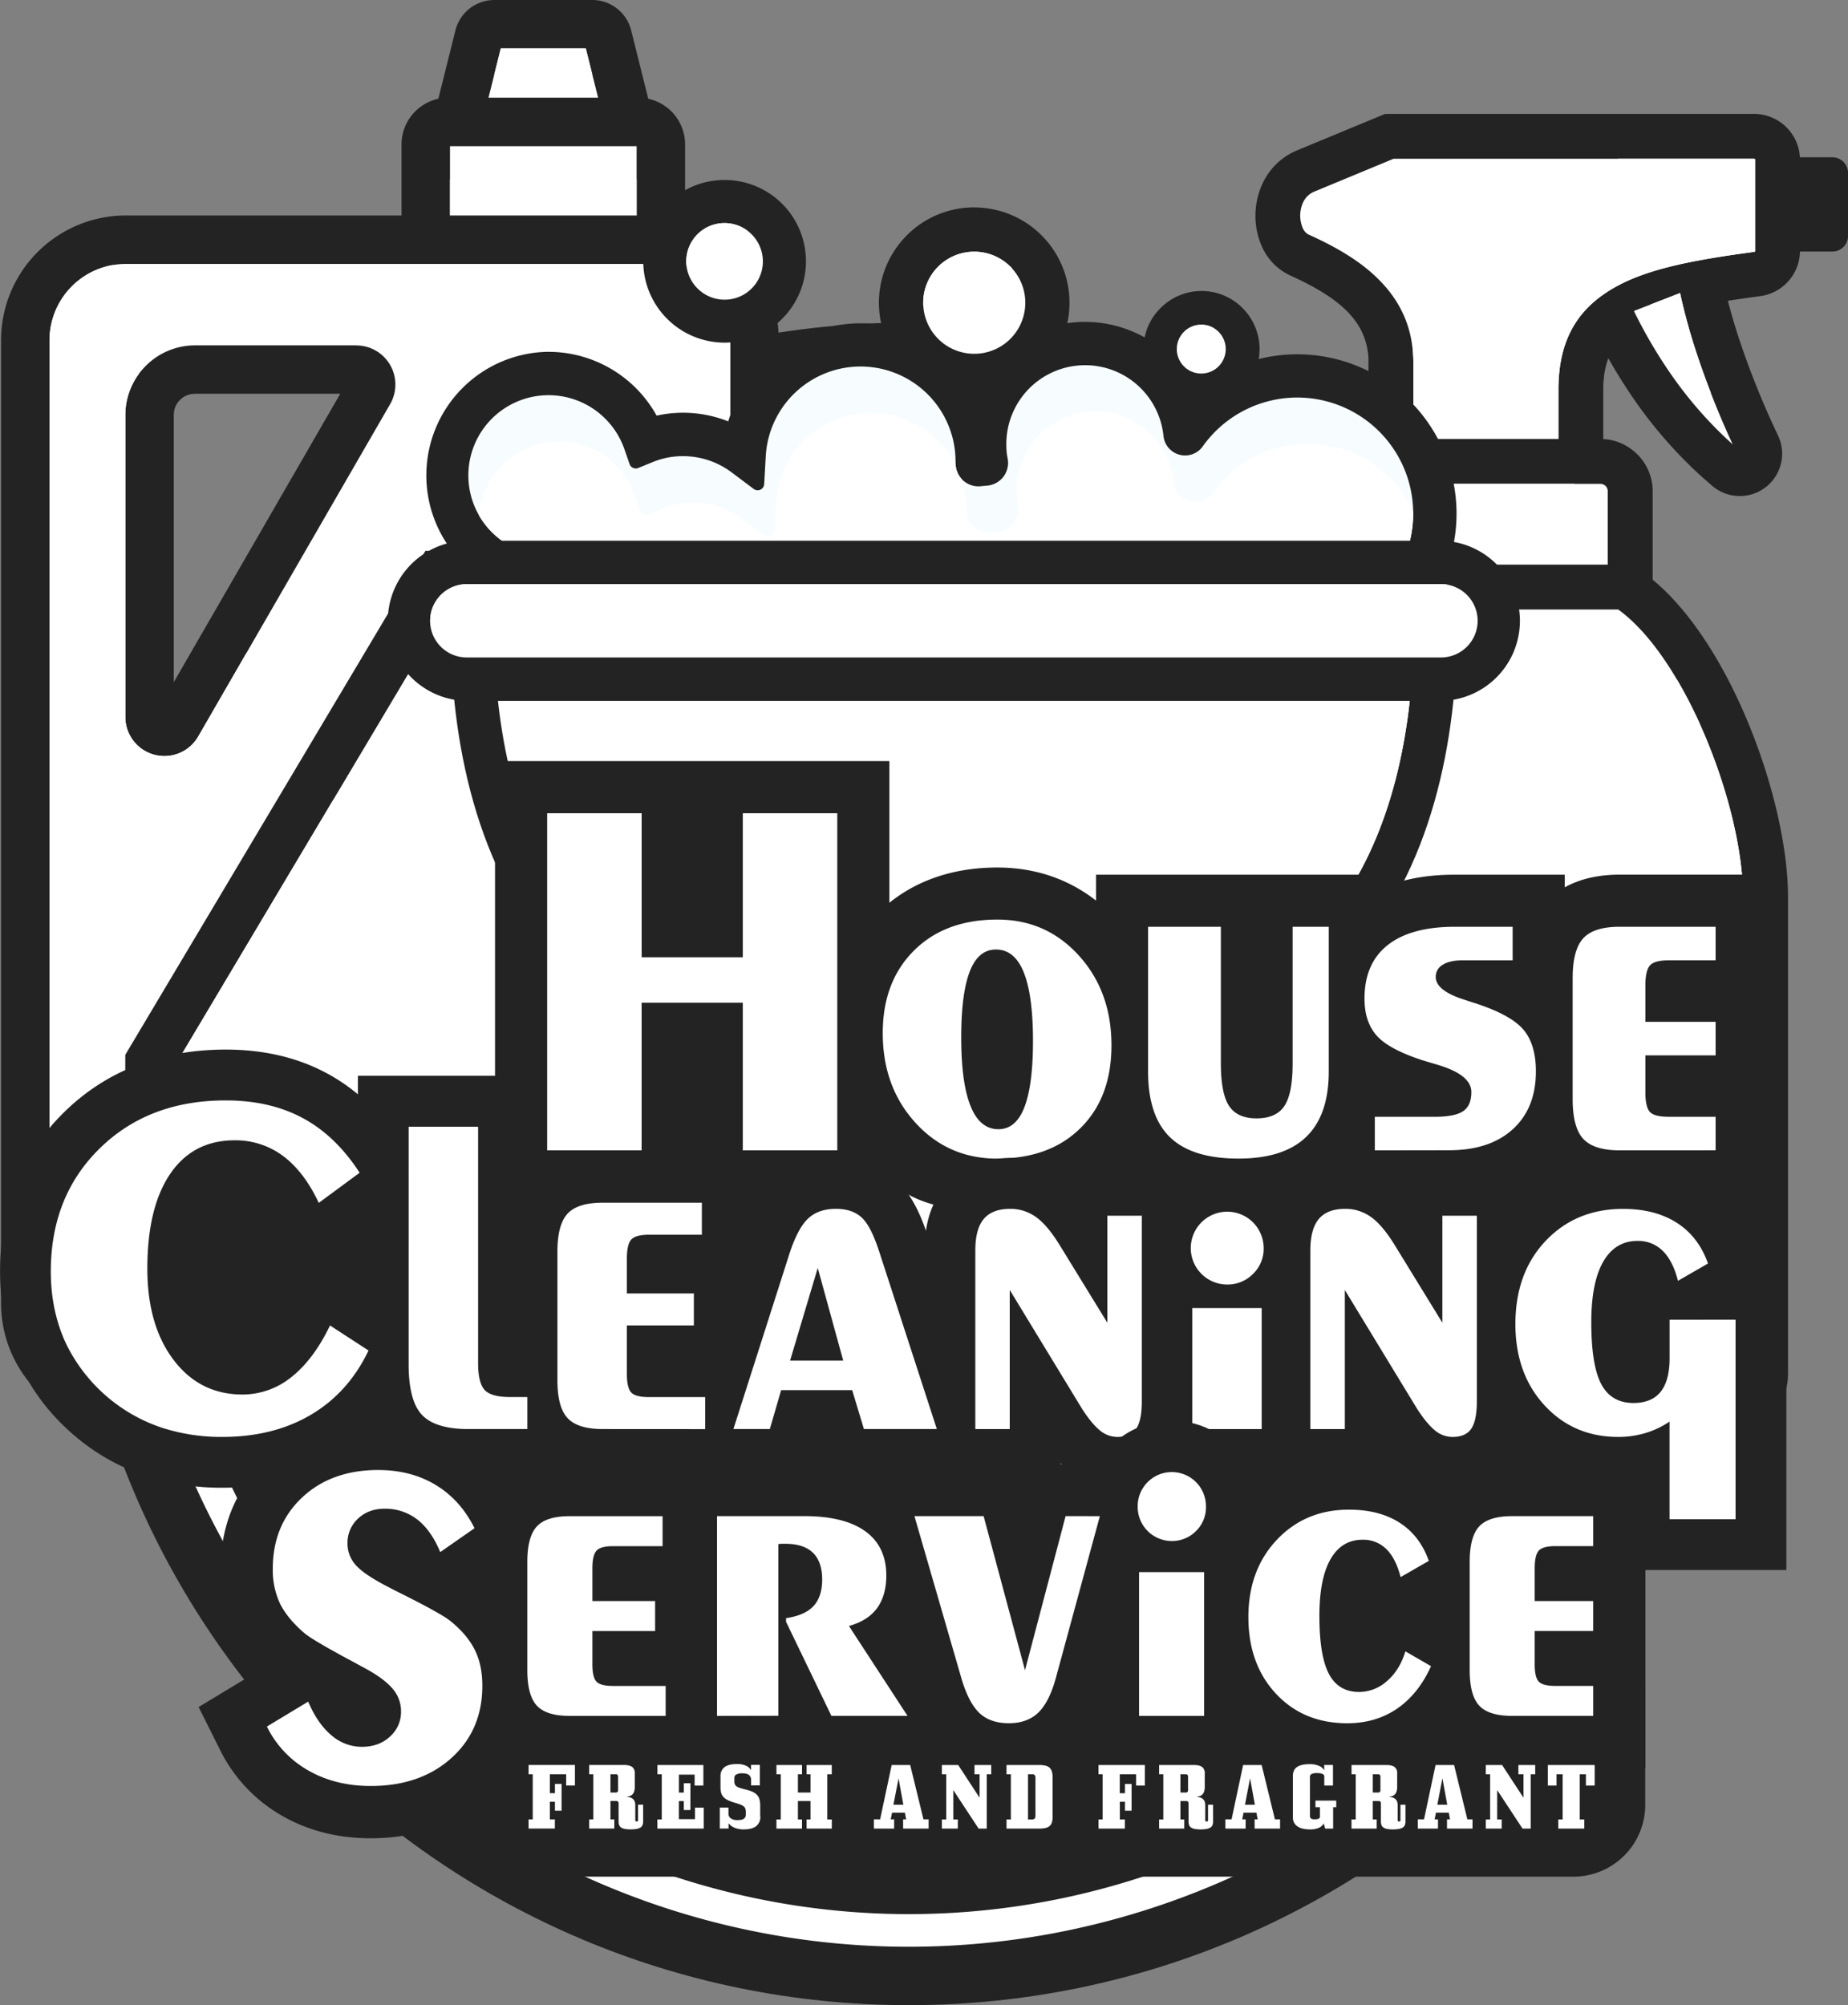 <svg id="Layer_1" data-name="Layer 1" xmlns="http://www.w3.org/2000/svg" viewBox="0 0 1161.07 1259.63"><rect x="0" y="0" width="1161.07" height="1259.63" fill="#808080" stroke="none"/><defs><style>.cls-1,.cls-4{fill:#232323}.cls-1,.cls-3{fill-rule:evenodd}.cls-2,.cls-3{fill:#fff}</style></defs><path class="cls-1" d="M2134.21 572.84c291.87 0 528.48 236.61 528.48 528.49s-236.61 528.48-528.48 528.48-528.49-236.61-528.49-528.48 236.61-528.49 528.49-528.49z" transform="translate(-1563.22 -370.19)"/><path class="cls-2" d="M2134.21 609.53a491.8 491.8 0 11-347.76 144.05 490.26 490.26 0 01347.76-144.05zM2467.49 768a471.34 471.34 0 10138.05 333.29A469.87 469.87 0 002467.49 768z" transform="translate(-1563.22 -370.19)"/><path class="cls-3" d="M2134.21 819.56c155.61 0 281.76 126.15 281.76 281.77s-126.15 281.76-281.76 281.76-281.77-126.15-281.77-281.76 126.15-281.77 281.77-281.77z" transform="translate(-1563.22 -370.19)"/><path class="cls-4" d="M1935.39 370.19h-61.64a25.22 25.22 0 00-24.38 19.05L1825.69 484h157.77l-23.69-94.77a25.22 25.22 0 00-24.38-19.05z" transform="translate(-1563.22 -370.19)"/><path class="cls-2" d="M314.64 30.45h53.41l13.23 52.92h-79.87l13.23-52.92z"/><path class="cls-2" d="M314.64 30.45h53.41l4.17 16.67h-61.75l4.17-16.67z"/><path class="cls-4" d="M1964.31 431.57h-119.48a29.38 29.38 0 00-29.34 29.34v90.59a29.4 29.4 0 0029.34 29.34h119.48a29.38 29.38 0 0029.34-29.34v-90.59a29.36 29.36 0 00-29.34-29.34z" transform="translate(-1563.22 -370.19)"/><path class="cls-2" d="M282.72 91.83h117.26v88.37H282.72V91.83z"/><path class="cls-2" d="M399.98 112.64v67.56H282.72v-67.56h117.26z"/><path class="cls-4" d="M1974.3 505.55h-332.18a78.43 78.43 0 00-78.24 78.24v605.27a78.44 78.44 0 0078.24 78.25h332.18a78.46 78.46 0 0078.25-78.25V583.79a78.44 78.44 0 00-78.25-78.24zm-288.65 112H1777l-104.6 181.18V630.82a13.17 13.17 0 013.84-9.34l.06-.06a13.19 13.19 0 019.34-3.84z" transform="translate(-1563.22 -370.19)"/><path class="cls-2" d="M1642.12 536h332.18a48 48 0 0147.8 47.8v605.27a48 48 0 01-47.8 47.8h-332.18a48 48 0 01-47.8-47.8V583.79a48 48 0 0147.8-47.8zm145 51.15h-101.47a43.61 43.61 0 00-30.81 12.85l-.06.06a43.58 43.58 0 00-12.82 30.8v189.71a24.54 24.54 0 0045.81 12.27L1808.37 624a24.57 24.57 0 00-21.25-36.81z" transform="translate(-1563.22 -370.19)"/><path class="cls-2" d="M2022.1 1098.26v90.8a48 48 0 01-47.8 47.8h-332.18a48 48 0 01-47.8-47.8V583.79a48.07 48.07 0 0139.85-47.13c4.34 21.28 9.7 44.22 16.34 68.33a43.32 43.32 0 00-8.55 25.83v189.75a24.54 24.54 0 0045.81 12.27l30.33-52.53c59.14 115.47 153.22 233.45 304 317.93z" transform="translate(-1563.22 -370.19)"/><path class="cls-4" d="M1928.92 716.24h-98.43q-94.29 158.29-188.56 316.59v105.79a45.48 45.48 0 0013.38 32.14h.06a45.42 45.42 0 0032.13 13.38h241.42a45.65 45.65 0 0045.57-45.57V761.81a45.42 45.42 0 00-13.37-32.19 45.44 45.44 0 00-32.17-13.41z" transform="translate(-1563.22 -370.19)"/><path class="cls-2" d="M1847.61 746.69h81.31a15 15 0 0110.67 4.39v.06a15.08 15.08 0 014.46 10.67v376.81a15.23 15.23 0 01-15.13 15.13H1687.5a15.07 15.07 0 01-10.67-4.4l-.06-.06a15.05 15.05 0 01-4.4-10.67v-97.71l175.24-294.22z" transform="translate(-1563.22 -370.19)"/><path class="cls-2" d="M1944.05 1048.13v90.49a15.23 15.23 0 01-15.13 15.13H1687.5a15.07 15.07 0 01-10.67-4.4l-.06-.06a15.05 15.05 0 01-4.4-10.67v-97.71l100.53-168.79a738.69 738.69 0 00171.15 176z" transform="translate(-1563.22 -370.19)"/><path class="cls-4" d="M2436.06 441.74h229.22a28.76 28.76 0 0120.36 8.45 28.71 28.71 0 018.48 20.33v57.18a28.81 28.81 0 01-25 28.52c-33.37 4.49-59.68 9.14-76.7 18.47-14.21 7.79-21.9 19.9-21.9 40.34v77.65H2423V597h.05c-.21-13.33-5.63-23.49-13.84-31.62-9.22-9.13-22.24-16.2-35.89-22.37l-.28-.16a36.14 36.14 0 01-17.59-19.25 47.08 47.08 0 01-3.44-18.94 47.58 47.58 0 014.56-19.39 41.22 41.22 0 0121.71-20.67l55.06-22.81z" transform="translate(-1563.22 -370.19)"/><path class="cls-4" d="M2643.57 533.13c1.72 13.18 5.89 30.56 12.56 50.73a526.14 526.14 0 0024.21 59.93 26.61 26.61 0 01-41.23 31.72l-4.94-4.31q-3.12-2.76-5-4.52a283.3 283.3 0 01-39.91-46.49 340.23 340.23 0 01-31.36-56.68l-5.9-13.38 89.23-34.78 2.32 17.78z" transform="translate(-1563.22 -370.19)"/><path class="cls-1" d="M2678.79 469h35.71a9.84 9.84 0 019.8 9.8v39.61a9.84 9.84 0 01-9.8 9.81h-35.71a4.16 4.16 0 01-4.14-4.15v-50.89a4.16 4.16 0 014.14-4.15z" transform="translate(-1563.22 -370.19)"/><path class="cls-2" d="M2629.37 592.67a370.25 370.25 0 01-10.59-38.41l-29 11.29a302.54 302.54 0 0022.56 38.68 255 255 0 0035.93 41.86l3.58 3.29a549.32 549.32 0 01-22.53-56.71z" transform="translate(-1563.22 -370.19)"/><path class="cls-2" d="M2629.37 592.67a370.25 370.25 0 01-10.59-38.41l-19 7.42a297.08 297.08 0 0017.76 29.26 261.31 261.31 0 0020.74 26.37c-3.33-8.54-6.29-16.78-8.89-24.64z" transform="translate(-1563.22 -370.19)"/><path class="cls-2" d="M2665.28 469.93h-226.54L2389 490.54a13.54 13.54 0 00-7.07 6.79 20.05 20.05 0 00-.46 15.54 8.88 8.88 0 003.44 4.45c16.2 7.3 32 16 44.16 28.08 13.17 13 21.82 29.5 22.1 51.39l.06.16v67.57h91.1v-49.46c0-32.44 12.82-52 36.55-65 20.94-11.47 50-16.75 86.5-21.66a.7.7 0 00.43-.21.81.81 0 00.09-.45v-57.19a.6.6 0 00-.14-.43h-.05a.65.65 0 00-.43-.19z" transform="translate(-1563.22 -370.19)"/><path class="cls-2" d="M2665.28 469.93h-85.43c-26.93 43.62-68.89 89.46-129 120 .21 2.22.34 4.49.37 6.83l.06.16v67.57h91.1v-49.43c0-32.44 12.82-52 36.55-65 20.94-11.47 50-16.75 86.5-21.66a.7.7 0 00.43-.21.81.81 0 00.09-.45v-57.19a.6.6 0 00-.14-.43h-.05a.65.65 0 00-.43-.19z" transform="translate(-1563.22 -370.19)"/><path class="cls-4" d="M2415.76 645.94h152.94a32.71 32.71 0 0123.17 9.65h.05a32.71 32.71 0 019.65 23.17v64.14a32.69 32.69 0 01-9.65 23.16l-.05.06a32.75 32.75 0 01-23.17 9.64h-152.94a32.75 32.75 0 01-23.17-9.64l-.05-.06a32.68 32.68 0 01-9.64-23.16v-64.09a32.7 32.7 0 019.64-23.17h.05a32.71 32.71 0 0123.17-9.65z" transform="translate(-1563.22 -370.19)"/><path class="cls-2" d="M2568.7 674.13h-152.94a4.75 4.75 0 00-3.31 1.35 4.72 4.72 0 00-1.34 3.31v64.11a4.72 4.72 0 001.34 3.3 4.78 4.78 0 003.31 1.34h152.94a4.77 4.77 0 003.31-1.34 4.76 4.76 0 001.34-3.3v-64.09a4.77 4.77 0 00-1.34-3.31 4.73 4.73 0 00-3.31-1.35z" transform="translate(-1563.22 -370.19)"/><path class="cls-2" d="M2552.4 674.13h-136.64a4.75 4.75 0 00-3.31 1.35 4.72 4.72 0 00-1.34 3.31v24.94h136.64a4.74 4.74 0 003.3-1.34 4.68 4.68 0 001.34-3.3v-25z" transform="translate(-1563.22 -370.19)"/><path class="cls-4" d="M2591.66 727.12c25.64 16.39 48.4 49.21 65.1 86 18.37 40.46 29.83 86.44 29.83 120.53v299.64a41 41 0 01-12.62 29.5 42.71 42.71 0 01-29.8 12.11H2340.3a42.75 42.75 0 01-29.8-12.1 41.08 41.08 0 01-12.62-29.51V933.67c0-34.1 11.46-80.07 29.82-120.52 16.7-36.81 39.47-69.64 65.11-86l3.54-2.26h191.77l3.54 2.26z" transform="translate(-1563.22 -370.19)"/><path class="cls-2" d="M2631.11 824.7c-13.9-30.62-31.84-57.65-51.23-71.65h-175.29c-19.39 14-37.33 41-51.23 71.66-16.81 37-27.29 78.58-27.29 109v299.64a13 13 0 004 9.36 14.61 14.61 0 0010.2 4.06h303.87a14.58 14.58 0 0010.2-4.07 13 13 0 004-9.35V933.67c0-30.37-10.49-71.94-27.29-109z" transform="translate(-1563.22 -370.19)"/><path class="cls-2" d="M2631.11 824.7a292.21 292.21 0 00-14.42-27.84c-29.44 99.4-103.67 249.82-290.62 355.39v81.06a13 13 0 004 9.36 14.61 14.61 0 0010.2 4.06h303.87a14.58 14.58 0 0010.2-4.07 13 13 0 004-9.35V933.67c0-30.37-10.49-71.94-27.29-109z" transform="translate(-1563.22 -370.19)"/><path class="cls-4" d="M1907.85 591.21a77.75 77.75 0 0167.92 40.08l1.78-.37a76.74 76.74 0 0139.33 2.56c1.31.44 2.61.91 3.88 1.41a87 87 0 01156.34-21.71 76.77 76.77 0 01137.05 2.82 100.07 100.07 0 1164.12 176.9c-138.67 0-150.21 5.64-158.09 9.49-6.36 3.12-11.2 5.48-33.91 5.48-4.24 0-24.85-5.35-54.12-13-68.39-17.76-186.38-48.39-224.3-48.39a77.65 77.65 0 010-155.29z" transform="translate(-1563.22 -370.19)"/><path class="cls-4" d="M1859.81 747.2h619.05v13.64c0 76-16.5 155.87-66.83 212.1-40.09 44.77-100.93 74.12-190.82 74.12h-117.39c-89.88 0-150.72-29.35-190.81-74.12-50.33-56.23-66.84-136.05-66.84-212.1V747.2z" transform="translate(-1563.22 -370.19)"/><path d="M1937 627.72a50.39 50.39 0 10-29.14 91.51c41 0 161.37 31.24 231.11 49.34 27.11 7 46.19 12 47.31 12 16.66 0 19-1.13 22-2.6 10.26-5 25.3-12.38 170-12.38a72.83 72.83 0 10-59.38-115 13.64 13.64 0 01-24.68-6.55 49.5 49.5 0 00-98.74 5.07c0 1.95.07 3.59.2 4.91s.34 2.68.65 4.3a14.33 14.33 0 01-12.85 16.94c-1.38.12-2.74.24-4.11.38a14.32 14.32 0 01-15.74-14.4v-1.09h-.05a59.67 59.67 0 00-119.24-3.5l-1 17.72a4.1 4.1 0 01-6.54 3l-14.18-10.64a51.07 51.07 0 00-39.94-9.08 49.33 49.33 0 00-9.24 2.77l-9.25 3.76a4.09 4.09 0 01-5.41-2.45l-3.29-9.46a50.6 50.6 0 00-18.49-24.55z" transform="translate(-1563.22 -370.19)" fill="#f7fdff"/><path class="cls-2" d="M1864.14 693.91a50.87 50.87 0 008.09 10.56 50.21 50.21 0 0035.62 14.76c41 0 161.37 31.24 231.11 49.34 27.11 7 46.19 12 47.31 12 16.66 0 19-1.13 22-2.6 10.26-5 25.3-12.38 170-12.38a72.81 72.81 0 0072.81-72.81v-1a72.82 72.82 0 00-125.69-12.1 13.64 13.64 0 01-24.67-6.55 49.5 49.5 0 00-98.74 5.06c0 2 .06 3.59.19 4.91s.34 2.69.65 4.3a14.32 14.32 0 01-12.82 16.98l-4.11.38a14.31 14.31 0 01-15.73-14.39v-1.09h-.06a59.5 59.5 0 00-2.92-18.49 13.66 13.66 0 01-3.5-8.47 59.67 59.67 0 00-112.81 23.46l-1 17.71a4.09 4.09 0 01-6.54 3l-14.23-10.59a49.57 49.57 0 00-30.21-10 50.84 50.84 0 00-9.73.92 49.52 49.52 0 00-9.24 2.76l-9.25 3.76a4.08 4.08 0 01-5.4-2.44l-3.3-9.47a50.4 50.4 0 00-97.83 12.48z" transform="translate(-1563.22 -370.19)"/><path class="cls-4" d="M2175.36 500.5A59.87 59.87 0 112133 518a59.65 59.65 0 0142.34-17.54z" transform="translate(-1563.22 -370.19)"/><path class="cls-2" d="M2198 537.69a32.07 32.07 0 109.4 22.68 31.94 31.94 0 00-9.4-22.68z" transform="translate(-1563.22 -370.19)"/><path class="cls-2" d="M2198 537.69a32.08 32.08 0 00-54.76 22.68v1.61c.29.32.59.63.89.93a32.09 32.09 0 0054.87-22.68v-1.61c-.29-.31-.59-.63-.9-.93z" transform="translate(-1563.22 -370.19)"/><path class="cls-4" d="M2018.43 483.25a51.09 51.09 0 11-36.06 87.21l-.06-.06a51.06 51.06 0 0136.12-87.15z" transform="translate(-1563.22 -370.19)"/><path class="cls-2" d="M2035.42 517.35a24 24 0 00-34 34l.06.06a24 24 0 0034-34z" transform="translate(-1563.22 -370.19)"/><path class="cls-2" d="M2032.62 515a24 24 0 00-38.21 19.39 25.1 25.1 0 00.16 2.76 24 24 0 0038.2-19.44 24.34 24.34 0 00-.15-2.71zM2162.52 774.47h-288.88c1.84 66.1 17.48 133.28 59.61 180.35 35.14 39.25 89.39 65 170.57 65h117.39c81.19 0 135.44-25.72 170.57-65 42.14-47.07 57.78-114.25 59.62-180.35z" transform="translate(-1563.22 -370.19)"/><path class="cls-2" d="M1967.07 984.09c33.48 22.26 78.09 35.7 136.75 35.7h117.39c81.19 0 135.44-25.72 170.57-65 38.12-42.58 54.55-101.62 58.7-161.43-26.84.37-48.36.63-48.36.63-18.9 37.79-113 163-435 190.07z" transform="translate(-1563.22 -370.19)"/><path class="cls-4" d="M1856.48 709.87h612.08a50.31 50.31 0 010 100.61h-612.08a50.31 50.31 0 010-100.61zM2318.14 553a36.37 36.37 0 0125.76 10.69v.05a36.38 36.38 0 010 51.52 36.38 36.38 0 01-51.52 0h-.05a36.38 36.38 0 010-51.52l.05-.05a36.35 36.35 0 0125.76-10.69z" transform="translate(-1563.22 -370.19)"/><path class="cls-2" d="M2328.92 578.71a15.37 15.37 0 104.41 10.77 15.25 15.25 0 00-4.41-10.77z" transform="translate(-1563.22 -370.19)"/><path class="cls-2" d="M2325.73 576.29a15.23 15.23 0 00-21.8 18.62 15.24 15.24 0 0021.8-18.62zM2468.56 737.14h-612.08a23 23 0 000 46.07h612.08a23 23 0 000-46.07z" transform="translate(-1563.22 -370.19)"/><path class="cls-2" d="M2468.56 737.14h-612.08a23.15 23.15 0 00-23 23 23.48 23.48 0 00.19 2.92h612.88a28.28 28.28 0 0018.6-6.78 21.62 21.62 0 007.75-16.25 19.35 19.35 0 00-.17-2.54 22.5 22.5 0 00-4.13-.38z" transform="translate(-1563.22 -370.19)"/><path class="cls-1" d="M2546.3 927.63c10.37-5.8 22.46-8 34.65-8h92.85v205.92H2581c-17.45 0-34.69 2.39-47-10.78-.47-.5-.92-1-1.36-1.51-16.69 13.68-37.44 12.29-58.95 12.29h-79.45v-8c-15.67 9.69-34.27 13.22-53 13.22-23.88 0-47.91-1.38-65.6-18.44a71 71 0 01-7.82-8.93q-1.29 1.38-2.64 2.73c-20.42 20.24-46.9 24.64-75.33 24.64-25.94 0-49.07-1.81-67.84-18.65v13.46h-247.77V848.31H2122v89c19.21-15.45 42.73-22.15 67.84-22.15 23.35 0 44.34 7 62 20.78v-16.27h179v8.82c14.31-6.49 30.3-8.82 46.16-8.82h69.34v8z" transform="translate(-1563.22 -370.19)"/><path class="cls-2" d="M2029.91 971.54v-90.49h59.36v211.8h-59.36v-92.76h-63.57v92.76H1907v-211.8h59.36v90.49zm182.32 52.6q0-28.62-5.79-43.08t-17.57-14.38c-7.29 0-12.75 4.54-16.32 13.68s-5.41 22.92-5.41 41.4q0 28.8 5.9 43.31c3.89 9.67 9.73 14.48 17.46 14.48 7.3 0 12.76-4.59 16.32-13.78s5.41-23 5.41-41.63zm-22.38 73.9q-30.9 0-51.41-22.49c-13.73-15-20.6-33.78-20.6-56.38 0-21.57 6.54-38.81 19.63-51.84s30.54-19.47 52.38-19.47c20.49 0 37.51 7.52 51.19 22.6s20.49 33.84 20.49 56.44q0 32.68-19.41 51.9t-52.27 19.2zm94.69-145.63h45.73v85.68q0 19 5.14 26.81c3.46 5.25 9.19 7.84 17.24 7.84 8.27 0 14.11-2.59 17.57-7.84s5.14-14.16 5.14-26.81v-85.68h22.7v90.87q0 27.4-14.16 41.08t-42.66 13.64q-29 0-42.86-13.35t-13.84-41.41v-90.83zM2427 1092.85v-21.08h37.3c8.7 0 14.76-1.19 18.22-3.57s5.13-6.32 5.13-12c0-7.19-7-12.86-21.08-17.08-4.22-1.24-7.57-2.27-10-3-13.79-4.54-23.3-9.62-28.38-15.35s-7.68-13.46-7.68-23.24q0-22.06 14.49-33.57t42-11.57h36.6v21.08h-31.68c-5.19 0-9.24.92-12.21 2.76a8.58 8.58 0 00-4.44 7.67c0 5.84 6.17 10.6 18.44 14.44 2.7.92 4.81 1.62 6.16 2 15 4.87 25.14 10.38 30.43 16.6s7.9 15 7.9 26.27q0 23.12-14.49 36.33t-40 13.24zm154 0q-16.29 0-23-7.19t-6.7-25v-76.09q0-17.76 6.7-25t23-7.19h60.11v21.08h-29.51c-5.84 0-9.73 1-11.68 3.14s-2.92 6.4-2.92 12.57v22.92h44.11v21.08H2597v23.41c0 6.11 1 10.16 2.87 12.16s5.78 3 11.73 3h29.51v21.08z" transform="translate(-1563.22 -370.19)"/><path class="cls-3" d="M1912.44 1022.16v65.23h48.44v-65.23zm122.93 0v65.23h48.44v-65.23zm88 0h38.35c0 14.13 1 31.79 6.29 45 4 10 11.1 17.89 22.52 17.89 10.94 0 17.65-7.65 21.4-17.25 5-12.77 5.79-30 5.79-43.62v-2H2256c.07 1.57.1 3.15.1 4.74 0 18.12-4.7 35-17.79 48s-30.24 17.67-48.43 17.67c-18.9 0-34.63-6.76-47.38-20.72s-18.59-30.95-19.13-49.71zm166.65 0h34.82v15.93c0 9.28.8 21.82 6 29.8 5 7.57 13 10.31 21.81 10.31s17.13-2.65 22.14-10.31c5.22-8 6-20.52 6-29.8v-15.93h11.79v21.12c0 13.26-2.56 27.57-12.49 37.16-10.12 9.77-25.36 12.15-38.87 12.15-13.31 0-29-2.16-39.08-11.83-9.85-9.51-12.17-24.4-12.17-37.48v-21.12zm148.33 0h79c4.21 6 5.35 13.94 5.35 21.12 0 12.43-3.35 23.77-12.71 32.29-9.93 9-23.23 11.82-36.32 11.82h-41.25v-10.17h31.84c6.72 0 15.63-.58 21.33-4.53 5.51-3.82 7.48-10 7.48-16.44 0-13-14.52-19.18-25-22.31-3.28-1-6.61-1.92-9.87-3-5.84-1.91-13.75-4.86-19.9-8.8zm118.35 0h78.94v5.55h-44.14v28.87c0 5.22.58 11.92 4.35 15.91s10.43 4.73 15.7 4.73h24.06v10.17H2581c-6 0-14.66-.76-19-5.45-4.57-4.9-5.24-15-5.24-21.25v-38.53z" transform="translate(-1563.22 -370.19)"/><path class="cls-1" d="M2523 1117c17.08-13 37.48-19.35 59.82-19.35 18.06 0 49.3 3.93 64.65 13.73 15.56 9.94 19.55 24.43 25.73 41.78l-1.79 14.12h14.15v189.18h-105.3v-51.69h-.26c-24.14 0-45.83-7.9-63.31-23.67a44.37 44.37 0 01-2.88 4.79c-8.75 12.67-22.78 18.88-37.92 18.88a49 49 0 01-31.25-11.24 62.73 62.73 0 01-4.55-4.11v10.4h-152.86a49.76 49.76 0 01-53.15-6.3q-2.35-1.92-4.54-4.1v10.4h-287.7a84.58 84.58 0 01-15.38-1.34v1.34h-69c-19.2 0-38.67-4.48-52.31-18.94a53.42 53.42 0 01-8.14-11.3 120 120 0 01-22.16 16.82c-21.9 12.95-46.46 18.37-71.75 18.37a152.91 152.91 0 01-48.45-7.51 132.59 132.59 0 01-41.79-22.86c-15.83-12.82-28.6-28.46-37.18-47s-12.41-38.22-12.41-58.51c0-38.51 12.69-73 40.33-100.12 27.8-27.24 62.93-39.24 101.46-39.24 22.18 0 43.93 4.33 63.56 14.91a117.23 117.23 0 0119.47 13.19V1046h107.48v74.09c.32-.38.66-.75 1-1.12 11.86-12.71 28.48-17 45.32-17h94.28v28.13a65.67 65.67 0 0112.33-17.1c10.85-10.54 25-15.36 40-15.36 14.32 0 27.9 4.45 38.38 14.44 8.75 8.35 14.15 19.87 18.09 31.25 1.52-10.26 5.18-20 12.12-28.18 10.35-12.15 25.14-17.51 40.81-17.51a59.26 59.26 0 0129.15 7.51V1102h85.5v1.82a55.43 55.43 0 0157.51 8.71c10.16-10.27 23.89-14.86 38.38-14.86a59.36 59.36 0 0129.15 7.51V1102H2523v15z" transform="translate(-1563.22 -370.19)"/><path class="cls-2" d="M1794.76 1218.6q-12.69 26.46-36.21 40.34t-55.5 13.92a120.72 120.72 0 01-38.38-5.88 103.32 103.32 0 01-60.09-53q-9.43-20.34-9.44-45.08 0-47.19 30.75-77.31t79.12-30.13q27.78 0 48.43 11.09t35.74 34.35l-25.68 18.93c-6.14-13.1-13.67-22.95-22.49-29.5a49.76 49.76 0 00-30.38-9.8q-26.14 0-40.49 21.1t-14.34 59.57q0 35.51 16.46 57.25t43.22 21.77a48.8 48.8 0 0030.79-10.93c9.29-7.33 17.38-18.11 24.3-32.45l24.19 15.73zm68.84 7.9c0 8.19 1.38 13.91 4.12 16.86s8.1 4.44 15.94 4.44h10.88v20.11h-37.13c-13.77 0-23.5-3-29.09-8.92s-8.36-16.56-8.36-31.88V1078h43.64v148.5zm78.24 41.41c-10.36 0-17.7-2.27-22-6.86s-6.4-12.53-6.4-23.83v-80.81q0-16.94 6.4-23.83c4.28-4.59 11.6-6.86 22-6.86h62.36v20.12H1971c-5.55 0-9.28 1-11.14 3s-2.78 6.05-2.78 12v21.87h42.09v20.11h-42.09v30.52c0 5.82.93 9.71 2.73 11.61s5.52 2.89 11.19 2.89h35.29v20.11zm82.17 0l34.91-109.24c3.48-10.88 7.37-18.48 11.76-22.75s10.32-6.34 17.75-6.34q10.44 0 16.35 5.62c3.91 3.72 7.48 10.87 10.88 21.35l36.16 111.36H2106l-7.37-24.45H2054l-7.11 24.45zm35.53-43H2093l-16-58.19-17.39 58.19zm138.08-44.31v87.32H2176v-112.24q0-13.54 5.36-19.81c3.56-4.18 9.08-6.29 16.51-6.29a27.32 27.32 0 0116.4 5.26c4.82 3.48 9.72 9.36 14.8 17.64l29.87 48.64v-67.21h21.66v116.62c0 8-1.17 13.78-3.56 17.23s-6.29 5.1-11.66 5.1a17.09 17.09 0 01-11.09-4.07c-3.35-2.73-7.67-7.72-12.32-15.37l-44.31-72.83zm114.67 87.32v-76h43.63v76zm-.93-113.65a22.9 22.9 0 1145.8 0 21.84 21.84 0 01-6.71 16.2 22.27 22.27 0 01-16.24 6.65 22.89 22.89 0 01-22.85-22.85zm96.81 26.33v87.32h-21.67v-112.24c0-9 1.82-15.64 5.37-19.81s9.07-6.29 16.5-6.29a27.32 27.32 0 0116.4 5.26c4.82 3.47 9.73 9.37 14.81 17.64l29.86 48.64v-67.21h21.66v116.62c0 8-1.18 13.79-3.55 17.23s-6.3 5.1-11.66 5.1a17.09 17.09 0 01-11.09-4.07c-3.34-2.72-7.68-7.72-12.33-15.37l-44.3-72.83zm245.48 18.62v125.34h-41.47v-61.33a55.59 55.59 0 01-15.26 7.22 59.19 59.19 0 01-16.92 2.42q-28.08 0-46.37-19.85t-18.31-51q0-32.25 19-52.3t48.54-20.11c13.51 0 24.76 2.92 33.83 8.71s15.63 14.29 19.65 25.59l-18.87 10.88c-2.12-8.35-5.32-14.65-9.6-18.83a21.77 21.77 0 00-15.83-6.24c-9.39 0-16.57 4.4-21.56 13.1s-7.48 21.41-7.48 38q0 26.84 6.19 38.73t20.16 12c7.69 0 13.42-2.32 17.18-7s5.67-11.71 5.67-21.1v-24.19z" transform="translate(-1563.22 -370.19)"/><path class="cls-3" d="M1787.67 1220.5l-15-9.75c-5.85 10.9-13.32 21.22-23 28.86a54.15 54.15 0 01-34.16 12.1c-19.74 0-35.67-8.23-47.57-23.93-7.94-10.47-12.67-22.45-15.19-35h-49.59a93.8 93.8 0 006.4 19c6.18 13.32 15.42 24.42 26.8 33.64a95.37 95.37 0 0030.07 16.45 115.91 115.91 0 0036.65 5.6c18.52 0 36.65-3.66 52.72-13.17a84.92 84.92 0 0031.9-33.74zm37.74-27.73h32.73v33.73c0 6.69.8 15.43 5.59 20.58s13.2 6.17 19.93 6.17h5.43v9.21h-31.68c-7.93 0-19.31-1-25.12-7.22-6-6.39-6.88-19.89-6.88-28.13v-34.34zm93.52 0h74.81v4.56h-42.09v36c0 5 .58 11.5 4.23 15.36s10 4.59 15.15 4.59h29.83v9.21h-59c-5.62 0-13.87-.72-18-5.13-4.31-4.62-4.93-14.18-4.93-20.11v-44.45zm134.82 0h9.7l-11.23 37.58h47.91l-10.36-37.58h31.91l22.63 69.69H2110l-7.38-24.45h-52.76l-7.12 24.45h-11.28l22.27-69.69zm127.66 0h10.75v69.69h-10.75v-69.69zm30 0h35.95l17 27.66v-27.66h10.75v57.76c0 3.86-.3 10.82-2.59 14.12-1.59 2.3-4.56 2.76-7.17 2.76a11.65 11.65 0 01-7.64-2.85c-4.26-3.48-8.28-9.33-11.11-14l-35.17-57.81zm180.54 0h10.75v69.69H2392v-69.69zm30 0h35.95l17 27.66v-27.66h10.75v57.76c0 3.85-.31 10.83-2.59 14.13-1.59 2.29-4.58 2.75-7.17 2.75a11.68 11.68 0 01-7.65-2.85c-4.25-3.47-8.28-9.34-11.11-14l-35.13-57.79zm99.25 0h36.51c-.14 2.74-.2 5.44-.2 8 0 12.61.88 29.86 6.81 41.25 5.17 9.94 13.85 14.91 25 14.91 8.29 0 16.1-2.4 21.44-9.06s6.87-16.05 6.87-24.51v-18.74h30.56v114.43h-30.56V1253l-8.49 5.7a50.83 50.83 0 01-13.79 6.52 53.62 53.62 0 01-15.36 2.2c-16.79 0-31-5.71-42.36-18.1-12.15-13.21-16.86-29.56-16.86-47.32q0-4.68.43-9.22zm-203.47 69.69h32.72v-65.13h-32.72v65.13z" transform="translate(-1563.22 -370.19)"/><path class="cls-1" d="M1835.79 1430h761.11v74.09a45.1 45.1 0 01-45 45H1900l-64.18-58.64V1430z" transform="translate(-1563.22 -370.19)"/><path class="cls-1" d="M2469.33 1306c11.6-12 27.6-16.14 43.86-16.14H2597v191h-83.79c-16.56 0-32.89-4.36-44.53-16.84l-.34-.37a86.1 86.1 0 01-8.86 7c-14.83 10.14-31.85 14.89-49.78 14.89-21.32 0-40.89-6-57.2-18.5v13.87h-106.36v-20.54a59.12 59.12 0 01-7.82 9.3c-11.23 10.82-25.77 15.87-41.26 15.87a63.7 63.7 0 01-24.43-4.63h-251.52c-11.44 0-22.78-2.08-32.54-7.5a90.52 90.52 0 01-20 25.64c-20.24 18.21-45.53 25.93-72.51 25.93-19.58 0-38.5-4.32-55.55-14.09a96.84 96.84 0 01-39-41.35l-13.52-27 41.26-24.89c-8-7.48-15-16.08-19.76-26-5.39-11.22-7.67-23.46-7.67-35.87 0-26.48 9.3-50.23 28.61-68.48s43.85-26.28 70.25-26.28c18.86 0 37 4.35 53.21 14.15a94.07 94.07 0 0128.35 26.47c11-8.54 24.82-11.66 38.86-11.66h147.32a129.44 129.44 0 0126.48 2.53l-.73-2.53h112.13l.61 2.28.6-2.28h44.86a54.22 54.22 0 018.76-11.4 54.15 54.15 0 0191.28 26.71c16.63-13 36.56-19.36 58.42-19.36 17.44 0 34.49 3.84 49.31 13.31a76.8 76.8 0 019.18 6.88z" transform="translate(-1563.22 -370.19)"/><path class="cls-2" d="M1756.84 1439.12q5.79 13.7 14.49 21.07a29.22 29.22 0 0019.17 7.34q10.8 0 17.68-6.38a20.64 20.64 0 007-15.94 21.5 21.5 0 00-5.22-14.1c-3.48-4.16-9.18-8.46-17.1-12.75l-7.54-4.11q-25.79-13.77-31-18.26c-7.2-6.23-12.27-12.46-15.27-18.64a50.05 50.05 0 01-4.44-21.69q0-27.39 18.35-44.68t47.77-17.34q20.73 0 36.28 9.42t24.34 27.15l-21.54 15q-5.65-13.62-14.35-20.43a32.58 32.58 0 00-20.72-6.81c-6.66 0-12.22 2.08-16.61 6.23a20.55 20.55 0 00-6.57 15.6 19.92 19.92 0 005.46 13.86c3.62 4 10.58 8.6 21 13.91l3.53 1.84c19.36 9.61 31 16 35 19.37 7 5.74 12 11.78 15.12 18.16s4.59 13.76 4.59 22.27q0 27.88-19.47 45.39t-50.61 17.54q-22.24 0-39.27-9.76a64 64 0 01-26-27.58l26-15.7zm164.27 9c-9.65 0-16.58-2.14-20.58-6.43s-6-11.73-6-22.31v-68q0-15.87 6-22.31t20.58-6.43h58.4v18.84h-31.06c-5.19 0-8.69.92-10.43 2.8s-2.61 5.68-2.61 11.21v20.48h39.41v18.84h-39.41v20.91c0 5.43.87 9.08 2.56 10.87s5.17 2.7 10.48 2.7h33v18.84zm92.6 0V1322.6h54.72q25.29 0 38.5 9.57c8.72 6.31 13.14 15.6 13.14 27.77 0 8.4-2 15.28-5.85 20.53s-9.8 9-17.63 11.15l36.81 56.47h-47.82l-28.5-59.12v-2.27c7.87-1.16 13.6-3.67 17.24-7.58s5.46-9.52 5.46-16.76-1.93-13-5.79-16.72-9.62-5.65-17.2-5.65h-2.71c-.71 0-1.25.15-1.83.24v107.81zm240.53-125.49L2226.67 1424c-2.76 10.17-6.46 17.54-11.06 22s-10.82 6.71-18.55 6.71-14-2.15-18.45-6.37-8.36-11.53-11.4-22l-29.46-101.73h43.47l26 96.8 25.5-96.8zm24.64 125.49v-90.34h40.86v90.34zm-.87-131.27a21.45 21.45 0 1142.89 0 20.64 20.64 0 01-6.28 15.17 21.06 21.06 0 01-15.21 6.22 21.42 21.42 0 01-21.4-21.39zm184.32 100c-5.27 11.64-12.42 20.6-21.35 26.71s-19.42 9.17-31.3 9.17q-27.45 0-44.77-18.54t-17.35-48.11q0-29.7 17.93-48.64t45.35-18.89q18.91 0 31.69 8.17c8.47 5.41 14.63 13.38 18.4 24l-17.73 10.19c-2-7.83-5-13.73-9-17.63a20.49 20.49 0 00-14.83-5.85q-13.18 0-20.19 12.22c-4.67 8.15-7 20.05-7 35.6q0 25.07 5.95 36.42c3.94 7.57 10.29 11.4 19 11.4a26.32 26.32 0 0017.58-6.91c5.3-4.57 9.13-10.82 11.5-18.6l16.13 9.33zm50.86 31.25c-9.63 0-16.58-2.13-20.58-6.43s-6-11.73-6-22.31v-68q0-15.87 6-22.31c4-4.28 10.87-6.43 20.58-6.43h51v18.84h-23.72c-5.17 0-8.69.92-10.43 2.8s-2.6 5.68-2.6 11.21v20.48h36.75v18.84h-36.75v20.91c0 5.43.86 9.08 2.55 10.87s5.17 2.7 10.48 2.7h23.72v18.84z" transform="translate(-1563.22 -370.19)"/><path class="cls-3" d="M1754.46 1446.93l-16.36 9.86a58.33 58.33 0 0021.4 20.88c11.24 6.44 23.68 9 36.56 9 17.42 0 33.83-4.31 47-16.13 12.26-11 17.65-24.93 17.65-41.34a45.61 45.61 0 00-4-19.91c-3.08-6.4-8.25-11.83-13.68-16.32-2.94-2.44-7.53-4.89-10.88-6.75l-.85-.47h-79.7a78.29 78.29 0 006.32 6.08 72.32 72.32 0 009.56 6.24c6.71 4 13.59 7.67 20.49 11.36l7.54 4.11c6.56 3.57 13.86 8.25 18.68 14a26.94 26.94 0 016.48 17.59 26.22 26.22 0 01-8.72 20c-6 5.46-13.33 7.8-21.37 7.8a34.54 34.54 0 01-22.69-8.63 56.05 56.05 0 01-13.35-17.42zm145.54-61.15h69.36v3.53H1930v26.37c0 4.83.57 10.93 4 14.62s9.56 4.41 14.45 4.41H1976v7.92h-54.92c-5.12 0-12.83-.66-16.58-4.69-4-4.23-4.53-13.16-4.53-18.59v-33.57zm119.16 0h27.63v56.85h-27.63v-56.85zm55.84 0h22.07c-.64.21-1.29.41-1.94.59l-7.18 2 35.38 54.27H2089l-25-51.8a32.8 32.8 0 0011-5zm86.72 0h30.84l14.75 54.83 14.44-54.83h9.66l-10 36.82c-1.73 6.37-4.7 14.79-9.58 19.48-4 3.89-9.27 5.19-14.76 5.19-5.32 0-10.73-1.13-14.7-4.88-4.9-4.63-8.08-13.27-9.91-19.58l-10.73-37zm122.62 0h29.95v56.85h-29.95v-56.85zm68.68 0h33.72c0 12 1 27.68 6.56 38.37 4.92 9.44 13.18 14.32 23.82 14.32a31.77 31.77 0 0021.14-8.23 41.82 41.82 0 0010.79-14.77l6.13 3.54a55.09 55.09 0 01-17.28 20c-8.46 5.78-18 8.22-28.22 8.22-16 0-29.8-5-40.78-16.82-11.51-12.32-15.88-27.73-15.88-44.38v-.29zm139.06 0h66.7v3.53H2522v26.37c0 4.83.56 10.93 4 14.62s9.55 4.41 14.45 4.41h18.25v7.92h-45.59c-5.12 0-12.84-.67-16.59-4.69-3.95-4.24-4.52-13.15-4.52-18.59v-33.57z" transform="translate(-1563.22 -370.19)"/><path class="cls-2" d="M1895.31 1518.88v-5.76h2.62v-28.37h-2.62v-5.82h29.13v12.93h-5.51v-7.11h-10.24v11.89h3.19v-5.81h4.17v16.83h-4.17v-5.61h-3.19v11.07h3.14v5.76zm56.24-32.48c0-1.1-.46-1.65-1.39-1.65h-3.4v11.48h3.4c.93 0 1.39-.5 1.39-1.49v-8.34zm12.56 17.5h3.19v10.5a6.13 6.13 0 01-.36 2.19 3.26 3.26 0 01-1.26 1.57 6.69 6.69 0 01-2.44.93 21.06 21.06 0 01-3.92.31 18.31 18.31 0 01-3.65-.31 6.08 6.08 0 01-2.29-.93 3.21 3.21 0 01-1.18-1.54 6.22 6.22 0 01-.34-2.17v-11.37c0-1-.46-1.5-1.39-1.5h-3.71v11.54h2.42v5.76h-15.8v-5.76h2.62v-28.37h-2.63v-5.82h21.78c2.4 0 4.15.43 5.25 1.27a4.59 4.59 0 011.64 3.88v8.55a8.83 8.83 0 01-.41 3 4.73 4.73 0 01-1.11 1.85 4.12 4.12 0 01-1.67 1 12.84 12.84 0 01-2.11.46 17.85 17.85 0 012.11.33 4.52 4.52 0 011.8.83 4.08 4.08 0 011.24 1.57 6 6 0 01.46 2.57v9.37c0 .55.29.82.88.82s.87-.27.87-.82v-9.68zm12.13 15v-5.76h2.76v-28.37h-2.73v-5.82h28.88v12.93h-5.51V1485h-9.88v11.27h3.09v-5.87h4.15v16.84h-4.17v-5.62h-3.09v11.33h10.14v-7.21h5.51v13.18zm64.69-7.56a7.23 7.23 0 01-2.6 6c-1.73 1.37-4.37 2.06-7.9 2.06a15.71 15.71 0 01-3.55-.36 12.82 12.82 0 01-2.71-.93 9 9 0 01-1.93-1.24 8.82 8.82 0 01-1.28-1.34v3.35h-5.51v-13.18h5.45v4a3.36 3.36 0 001.45 2.75 7 7 0 004.32 1.11c2 0 3.3-.31 4-.93a2.84 2.84 0 001.11-2.26v-2a6.19 6.19 0 00-.29-2 3 3 0 00-1-1.41 7.5 7.5 0 00-2-1.11c-.84-.34-1.91-.7-3.22-1.08a30 30 0 01-4.53-1.62 9.89 9.89 0 01-2.88-2 6.11 6.11 0 01-1.52-2.6 12.75 12.75 0 01-.44-3.55v-7.1a6.72 6.72 0 012.47-5.54q2.47-2 7.78-2a13.12 13.12 0 015.92 1.11 6.82 6.82 0 013 2.75v-3.35h5.55v12.93h-5.5v-3.56a3.81 3.81 0 00-1.24-2.93c-.82-.76-2.21-1.13-4.17-1.13a7.24 7.24 0 00-4 .8 2.32 2.32 0 00-1.11 1.93v2.31a5 5 0 00.29 1.78 3 3 0 001 1.31 7.44 7.44 0 002.08 1c.89.31 2.06.64 3.5 1a23.42 23.42 0 014.48 1.44 9 9 0 012.88 2 6.73 6.73 0 011.55 2.78 14.66 14.66 0 01.46 3.89v6.85zm29.07 7.56v-5.76h2.47v-11.54h-7.93v11.54h2.57v5.76h-16.06v-5.76h2.73v-28.37h-2.73v-5.82h16.06v5.82h-2.57v11.48h7.93v-11.48H2070v-5.82h15.8v5.82h-2.8v28.37h2.83v5.76zm57.75-31.5l-3.2 16.52h6.23l-3-16.52zm2.88 31.5v-5.82h1.9l-.77-4.16h-8.08l-.83 4.16h2.15v5.82h-12.72v-5.82h3.91l7.26-34.13h11.63l8.34 34.13h3.25v5.82zm47.44 0l-15.91-24.19v18.43h2.84v5.76h-10v-5.76h2.73v-28.37H2155v-5.82h10.24l13.44 20.55v-14.73h-3.2v-5.82H2186v5.82h-2.83v34.13zm35.71-31.71a2.87 2.87 0 00-.47-1.9 2.37 2.37 0 00-1.8-.52h-2.42v28.37h2.42a2.33 2.33 0 001.8-.54 3.24 3.24 0 00.47-2v-23.37zm-18.18 31.71v-5.76h2.73v-28.37h-2.73v-5.82h20.29a19 19 0 014 .37 5.92 5.92 0 012.68 1.26 5.26 5.26 0 011.52 2.44 13.44 13.44 0 01.48 3.91v24.46a12.08 12.08 0 01-.46 3.62 4.73 4.73 0 01-1.49 2.32 6.19 6.19 0 01-2.65 1.21 18.44 18.44 0 01-3.94.36zm57.8 0v-5.76h2.6v-28.37h-2.63v-5.82h29.14v12.93H2277v-7.11h-10.24v11.89h3.24v-5.81h4.17v16.83H2270v-5.61h-3.19v11.07h3.14v5.76zm56.25-32.48c0-1.1-.46-1.65-1.39-1.65h-3.4v11.48h3.4c.93 0 1.39-.5 1.39-1.49v-8.34zm12.56 17.5h3.19v10.5a6.13 6.13 0 01-.36 2.19 3.26 3.26 0 01-1.26 1.57 6.76 6.76 0 01-2.44.93 21.06 21.06 0 01-3.92.31 18.31 18.31 0 01-3.65-.31 6.08 6.08 0 01-2.29-.93 3.3 3.3 0 01-1.19-1.54 6.47 6.47 0 01-.33-2.17v-11.37c0-1-.47-1.5-1.39-1.5h-3.71v11.54h2.42v5.76h-15.8v-5.76h2.62v-28.37h-2.62v-5.82h21.77c2.41 0 4.16.43 5.25 1.27a4.57 4.57 0 011.65 3.88v8.55a9.09 9.09 0 01-.41 3 4.73 4.73 0 01-1.11 1.85 4.12 4.12 0 01-1.67 1 13.08 13.08 0 01-2.11.46 18.18 18.18 0 012.11.33 4.52 4.52 0 011.8.83 4.08 4.08 0 011.24 1.57 6 6 0 01.46 2.57v9.37c0 .55.29.82.88.82s.87-.27.87-.82v-9.68zm26.39-16.52l-3.19 16.52h6.23l-3-16.52zm2.88 31.5v-5.82h1.91l-.78-4.16h-8.08l-.82 4.16h2.11v5.82h-12.71v-5.82h3.89l7.26-34.13h11.63l8.34 34.13h3.24v5.82zm44.31 0l-.88-3.24a5.73 5.73 0 01-1 1.34 7.33 7.33 0 01-1.67 1.21 9.89 9.89 0 01-2.42.87 14.47 14.47 0 01-3.27.34q-5.57 0-8.29-2a6.44 6.44 0 01-2.73-5.53v-26.05q0-3.86 2.6-5.63c1.74-1.19 4.35-1.78 7.85-1.78a14 14 0 016.05 1.11 6.73 6.73 0 013.17 2.75v-3.35h5.51v12.93h-5.46v-5.92c0-.59-.39-1-1.16-1.39a9 9 0 00-3.53-.52 7.13 7.13 0 00-3.32.57 1.85 1.85 0 00-1 1.7v24.55a1.94 1.94 0 00.72 1.73 4.19 4.19 0 002.27.48c2.19 0 3.29-.55 3.29-1.64v-6h-2.83v-4.11h13.07v4.11h-1.95v13.49zm34.72-32.48c0-1.1-.46-1.65-1.39-1.65h-3.39v11.48h3.39c.93 0 1.39-.5 1.39-1.49v-8.34zm12.56 17.5h3.19v10.5a6.37 6.37 0 01-.35 2.19 3.22 3.22 0 01-1.27 1.57 6.69 6.69 0 01-2.44.93 21 21 0 01-3.91.31 18.35 18.35 0 01-3.66-.31 6.15 6.15 0 01-2.29-.93 3.21 3.21 0 01-1.18-1.54 6.46 6.46 0 01-.34-2.17v-11.37c0-1-.46-1.5-1.39-1.5h-3.7v11.54h2.42v5.76h-15.81v-5.76h2.66v-28.37h-2.63v-5.82h21.78c2.4 0 4.15.43 5.25 1.27a4.56 4.56 0 011.64 3.88v8.55a8.83 8.83 0 01-.41 3 4.84 4.84 0 01-1.1 1.85 4.16 4.16 0 01-1.68 1 12.84 12.84 0 01-2.11.46 17.85 17.85 0 012.11.33 4.63 4.63 0 011.81.83 4.15 4.15 0 011.23 1.57 6 6 0 01.46 2.57v9.37c0 .55.3.82.88.82s.87-.27.87-.82v-9.68zm26.39-16.52l-3.19 16.52h6.23l-3-16.52zm2.89 31.5v-5.82h1.9l-.77-4.16h-8.08l-.83 4.16h2.11v5.82H2454v-5.82h3.91l7.26-34.13h11.63l8.34 34.13h3.24v5.82zm47.44 0l-15.91-24.19v18.43h2.83v5.76h-10v-5.76h2.73v-28.37h-2.73v-5.82h10.25l13.43 20.55v-14.73h-3.19v-5.82h10.56v5.82h-2.83v34.13zm22.47 0v-5.76h2.74v-28.37h-3.86v7.11h-5.45v-12.93h29.44v12.93h-5.51v-7.11h-3.86v28.37h2.83v5.76z" transform="translate(-1563.22 -370.19)"/><path class="cls-3" d="M1896.67 1517.52h13.8v-3h-3.14v-13.8h5.92v5.62h1.44v-7.5h-15.39v15.68h-2.63v3zm657.77-18.72h-8v15.68h-2.78v3h13.64v-3h-2.83v-15.68zm-30.92 0h-1.8v5.25l-3.44-5.25h-10.06l12.3 18.72h3v-18.72zm-21 0h-1.75v15.68H2498v3h7.31v-3h-2.83v-15.68zm-22.3 0H2473l1.19 6.47h-9.52l1.25-6.47h-3.56l-3.32 15.63h-3.66v3.09h10v-3.09h-2.41l1.36-6.9h10.34l1.28 6.9h-2.18v3.09H2487v-3.09h-3l-3.82-15.63zm-45.87 0h-18v15.68h-2.62v3h13.07v-3h-2.42v-14.26h5.07a2.62 2.62 0 012.76 2.86v11.37a5.11 5.11 0 00.25 1.7 2 2 0 00.7.91 4.79 4.79 0 001.78.69 16.5 16.5 0 003.37.28 19.29 19.29 0 003.64-.28 5.53 5.53 0 001.94-.71 2 2 0 00.76-.93 4.94 4.94 0 00.27-1.71v-9.13h-.46v8.31a2.24 2.24 0 01-4.48 0v-9.37a5 5 0 00-.33-2 2.92 2.92 0 00-.83-1.07 3.31 3.31 0 00-1.28-.58 15.66 15.66 0 00-1.94-.3l-1.21-.12v-1.35zm-49.5 0h-8v13.08a5.11 5.11 0 002.16 4.43c2 1.44 5.12 1.72 7.49 1.72a12.82 12.82 0 003-.3 8.09 8.09 0 002.08-.75 5.39 5.39 0 001.35-1 4.4 4.4 0 00.8-1l1.62-3 1.5 5.55h2.58V1504h2v-1.39H2391v1.39h2.82v7.39c0 2.52-2.68 3-4.65 3a5.39 5.39 0 01-3-.73 3.24 3.24 0 01-1.32-2.85v-12zm-25.49 0h-7.27l1.18 6.47h-9.52l1.25-6.47h-3.56l-3.32 15.63h-3.65v3.09h10v-3.09h-2.41l1.36-6.9h10.34l1.28 6.9h-2.18v3.09h13.28v-3.09h-3l-3.82-15.63zm-45.88 0h-18v15.68h-2.63v3h13.08v-3h-2.42v-14.26h5.07a2.62 2.62 0 012.75 2.86v11.37a4.88 4.88 0 00.26 1.7 1.85 1.85 0 00.7.91 4.72 4.72 0 001.78.69 16.46 16.46 0 003.36.28 19.39 19.39 0 003.65-.28 5.6 5.6 0 001.94-.71 2 2 0 00.76-.93 4.94 4.94 0 00.27-1.71v-9.13h-.47v8.31a2.24 2.24 0 01-4.47 0v-9.37a4.83 4.83 0 00-.34-2 2.72 2.72 0 00-.83-1.07 3.34 3.34 0 00-1.27-.58 16 16 0 00-1.94-.3l-1.21-.12v-1.35zm-40.69 0h-15.4v15.68h-2.62v3h13.79v-3h-3.14v-13.8h5.92v5.62h1.45v-7.5zm-49.57 0h-8.08v11.74a4.54 4.54 0 01-.79 2.92 3.61 3.61 0 01-2.84 1h-3.78v-15.66h-8v15.68H2197v3h19a17.07 17.07 0 003.64-.33 5 5 0 002.08-.93 3.51 3.51 0 001.06-1.68 10.86 10.86 0 00.4-3.22v-12.52zm-41.42 0h-1.8v5.25l-3.43-5.25h-10.07l12.31 18.72h3v-18.72zm-21 0h-1.75v15.68h-2.73v3h7.31v-3h-2.83v-15.68zm-22.29 0h-7.28l1.19 6.47h-9.52l1.25-6.47h-3.56l-3.32 15.63h-3.66v3.09h10v-3.09h-2.41l1.37-6.9h10.33l1.28 6.9H2132v3.09h13.28v-3.09h-2.95l-3.81-15.63zm-56.91 0h-26.46v15.68h-2.72v3h13.33v-3h-2.57v-14.26h10.65v14.26h-2.47v3h13.07v-3h-2.83v-15.68zm-43.61 0h-18.46a9.78 9.78 0 001.86 1.12 29.57 29.57 0 004.32 1.54 30.83 30.83 0 013.36 1.13 9.23 9.23 0 012.33 1.31 4.5 4.5 0 011.43 2 7.81 7.81 0 01.35 2.45v2a4.2 4.2 0 01-1.59 3.31c-1.28 1.07-3.32 1.24-4.92 1.24a8.39 8.39 0 01-5.15-1.39 4.69 4.69 0 01-2-3.83v-2.65h-2.73v10.45h2.78v-6l2.45 3.17a7.42 7.42 0 001.1 1.14 7.52 7.52 0 001.63 1 10.82 10.82 0 002.42.83 14.66 14.66 0 003.24.32c2.28 0 5.2-.29 7-1.76a5.92 5.92 0 002.09-5v-6.85a13 13 0 00-.42-3.52 5.43 5.43 0 00-1.16-2.15zm-42.37 0h-15.29v15.68h-2.72v3H2004v-10.45h-2.78v7.2h-12.87v-14h5.82v5.61h1.44v-7zm-40.24 0h-18v15.68h-2.62v3h13.07v-3h-2.42v-14.26h5.07a2.62 2.62 0 012.75 2.86v11.37a5.12 5.12 0 00.26 1.7 1.91 1.91 0 00.7.91 4.72 4.72 0 001.78.69 16.46 16.46 0 003.36.28 19.39 19.39 0 003.65-.28 5.53 5.53 0 001.94-.71 2 2 0 00.76-.93 4.94 4.94 0 00.27-1.71v-9.13h-.46v8.31a2.24 2.24 0 01-4.48 0v-9.37a5 5 0 00-.33-2 2.92 2.92 0 00-.84-1.07 3.27 3.27 0 00-1.27-.58 15.66 15.66 0 00-1.94-.3l-1.21-.12v-1.35z" transform="translate(-1563.22 -370.19)"/></svg>